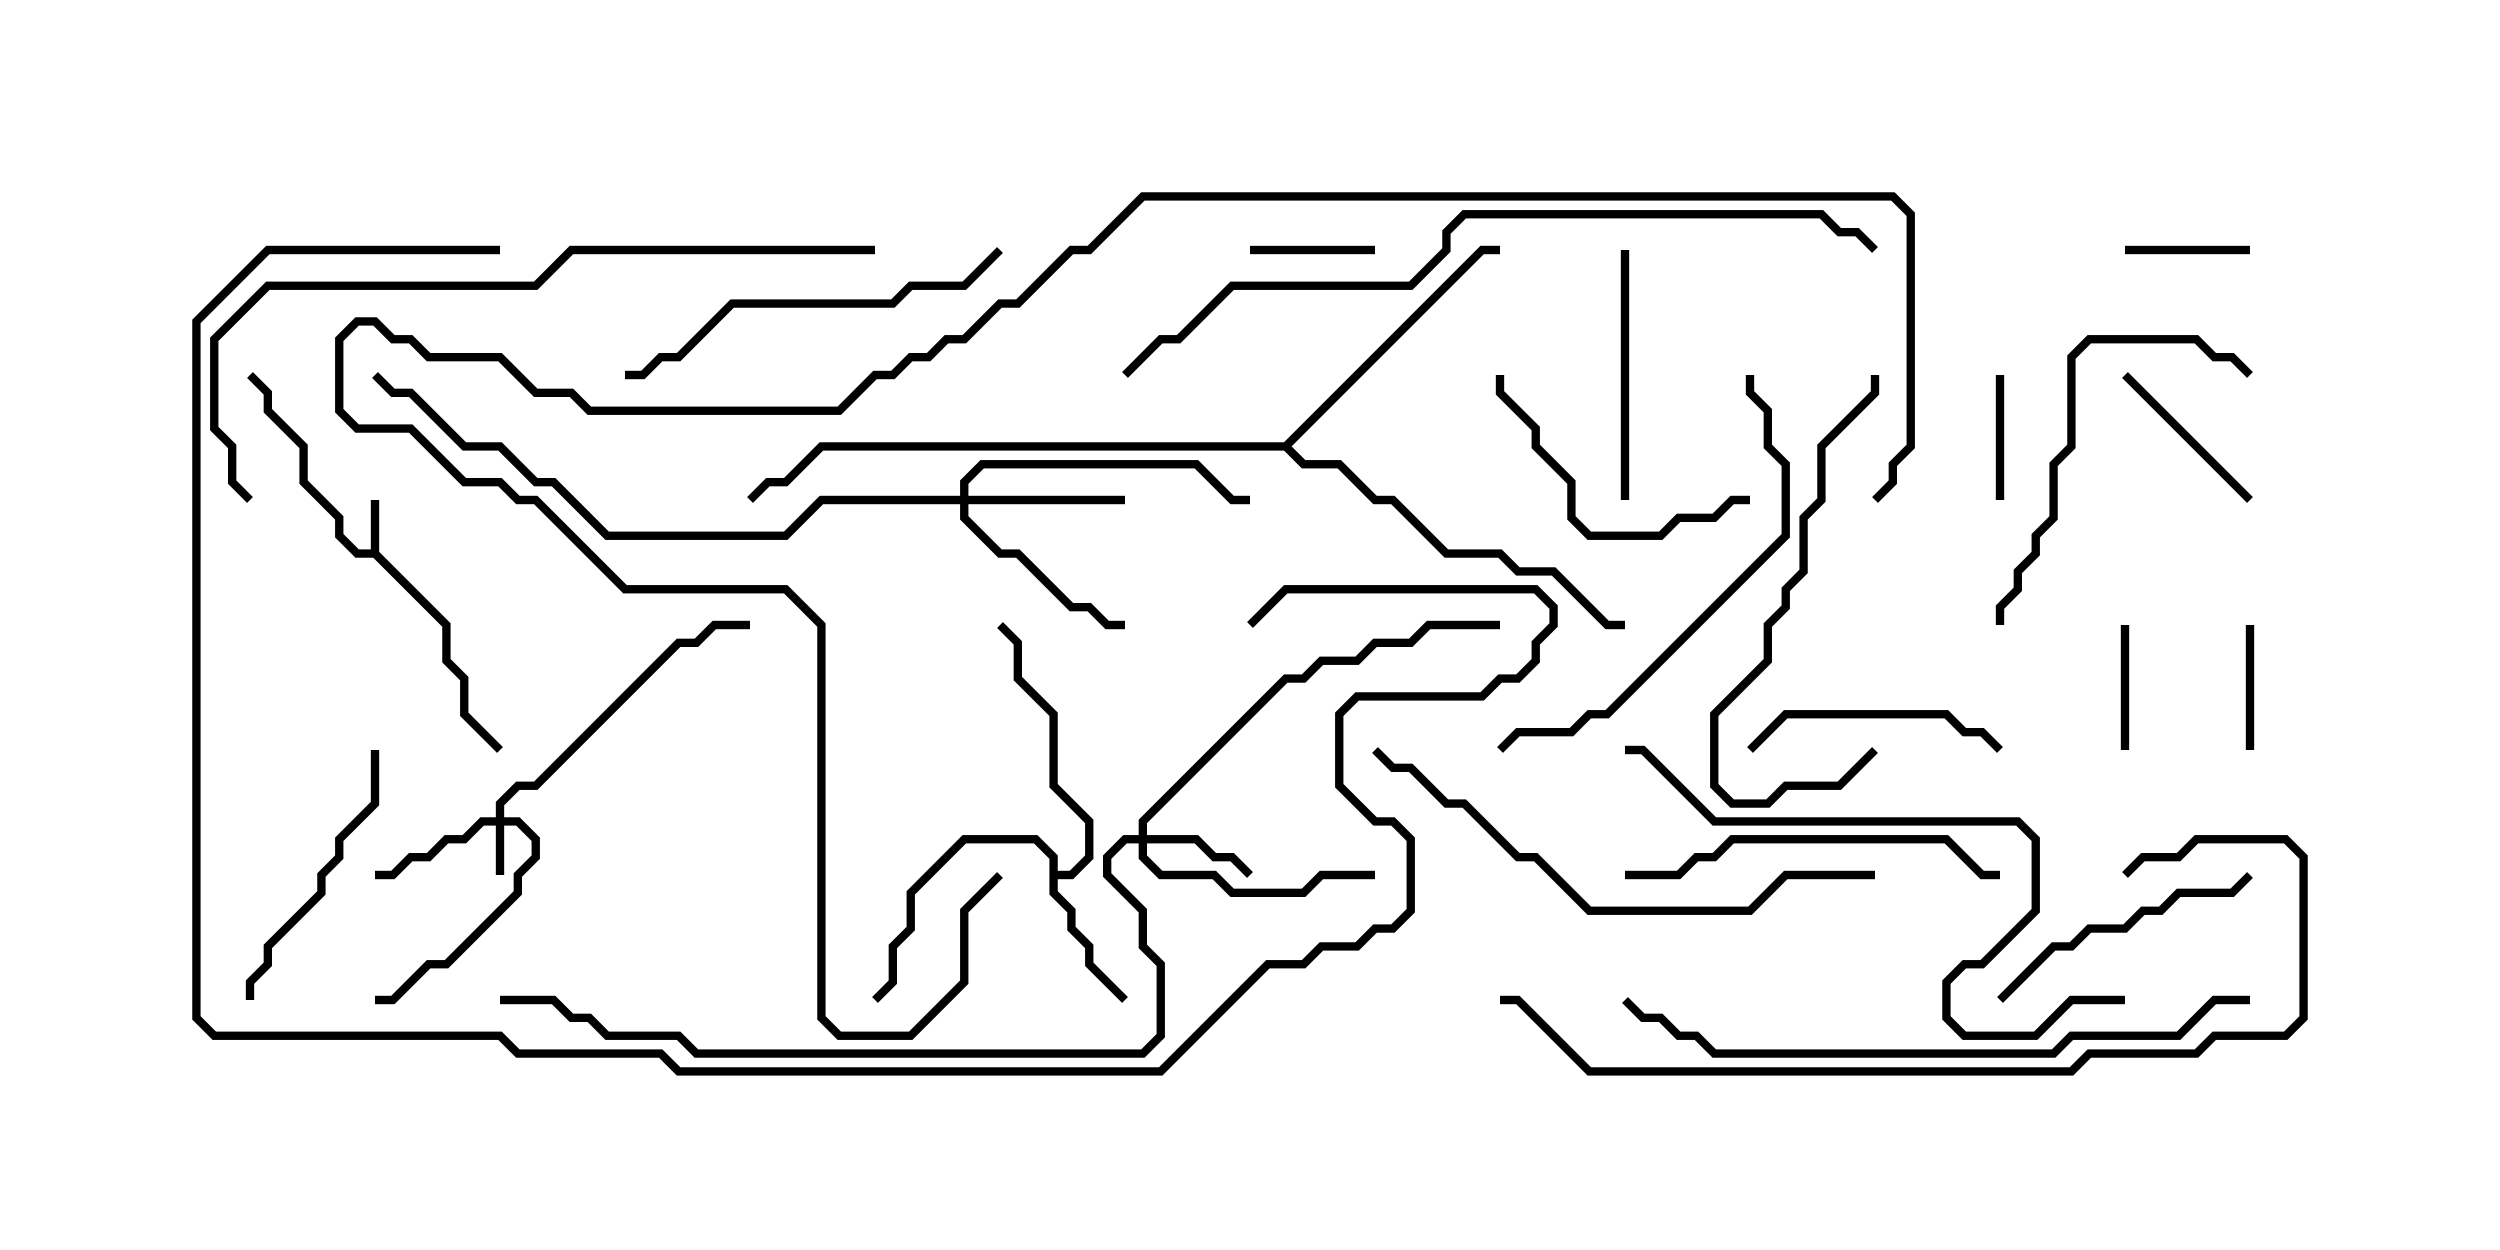 <svg version="1.1" width="30" height="15" xmlns="http://www.w3.org/2000/svg"><path d="M4.45,6.593L4.45,6L4.55,6L4.55,6.622L5.407,7.479L5.407,7.908L5.621,8.122L5.621,8.551L6.035,8.965L5.965,9.035L5.521,8.592L5.521,8.164L5.307,7.949L5.307,7.521L4.479,6.693L4.265,6.693L4.021,6.449L4.021,6.235L3.593,5.806L3.593,5.378L3.164,4.949L3.164,4.735L2.965,4.535L3.035,4.465L3.264,4.694L3.264,4.908L3.693,5.336L3.693,5.765L4.121,6.194L4.121,6.408L4.306,6.593z" stroke="none"/><path d="M12.593,10.306L12.408,10.121L11.592,10.121L10.979,10.735L10.979,11.164L10.764,11.378L10.764,11.806L10.535,12.035L10.465,11.965L10.664,11.765L10.664,11.336L10.879,11.122L10.879,10.694L11.551,10.021L12.449,10.021L12.693,10.265L12.693,10.45L12.836,10.45L13.021,10.265L13.021,9.878L12.593,9.449L12.593,8.592L12.164,8.164L12.164,7.735L11.965,7.535L12.035,7.465L12.264,7.694L12.264,8.122L12.693,8.551L12.693,9.408L13.121,9.836L13.121,10.306L12.878,10.55L12.693,10.55L12.693,10.694L12.907,10.908L12.907,11.122L13.121,11.336L13.121,11.551L13.535,11.965L13.465,12.035L13.021,11.592L13.021,11.378L12.807,11.164L12.807,10.949L12.593,10.735z" stroke="none"/><path d="M15.408,5.307L17.765,2.95L18,2.95L18,3.05L17.806,3.05L15.499,5.357L15.664,5.521L16.092,5.521L16.521,5.95L16.735,5.95L17.378,6.593L18.021,6.593L18.235,6.807L18.664,6.807L19.306,7.45L19.5,7.45L19.5,7.55L19.265,7.55L18.622,6.907L18.194,6.907L17.979,6.693L17.336,6.693L16.694,6.05L16.479,6.05L16.051,5.621L15.622,5.621L15.408,5.407L9.878,5.407L9.449,5.836L9.235,5.836L9.035,6.035L8.965,5.965L9.194,5.736L9.408,5.736L9.836,5.307z" stroke="none"/><path d="M5.95,9.807L5.95,9.622L6.194,9.379L6.408,9.379L8.122,7.664L8.336,7.664L8.551,7.45L9,7.45L9,7.55L8.592,7.55L8.378,7.764L8.164,7.764L6.449,9.479L6.235,9.479L6.05,9.664L6.05,9.807L6.235,9.807L6.479,10.051L6.479,10.306L6.264,10.521L6.264,10.735L5.378,11.621L5.164,11.621L4.735,12.05L4.5,12.05L4.5,11.95L4.694,11.95L5.122,11.521L5.336,11.521L6.164,10.694L6.164,10.479L6.379,10.265L6.379,10.092L6.194,9.907L6.05,9.907L6.05,10.5L5.95,10.5L5.95,9.907L5.806,9.907L5.592,10.121L5.378,10.121L5.164,10.336L4.949,10.336L4.735,10.55L4.5,10.55L4.5,10.45L4.694,10.45L4.908,10.236L5.122,10.236L5.336,10.021L5.551,10.021L5.765,9.807z" stroke="none"/><path d="M13.664,10.021L13.664,9.836L15.408,8.093L15.622,8.093L15.836,7.879L16.265,7.879L16.479,7.664L16.908,7.664L17.122,7.45L18,7.45L18,7.55L17.164,7.55L16.949,7.764L16.521,7.764L16.306,7.979L15.878,7.979L15.664,8.193L15.449,8.193L13.764,9.878L13.764,10.021L14.378,10.021L14.592,10.236L14.806,10.236L15.035,10.465L14.965,10.535L14.765,10.336L14.551,10.336L14.336,10.121L13.764,10.121L13.764,10.265L13.949,10.45L14.592,10.45L14.806,10.664L15.622,10.664L15.836,10.45L16.5,10.45L16.5,10.55L15.878,10.55L15.664,10.764L14.765,10.764L14.551,10.55L13.908,10.55L13.664,10.306L13.664,10.121L13.521,10.121L13.336,10.306L13.336,10.479L13.764,10.908L13.764,11.336L13.979,11.551L13.979,12.449L13.735,12.693L8.336,12.693L8.122,12.479L7.265,12.479L7.051,12.264L6.836,12.264L6.622,12.05L6,12.05L6,11.95L6.664,11.95L6.878,12.164L7.092,12.164L7.306,12.379L8.164,12.379L8.378,12.593L13.694,12.593L13.879,12.408L13.879,11.592L13.664,11.378L13.664,10.949L13.236,10.521L13.236,10.265L13.479,10.021z" stroke="none"/><path d="M11.521,5.95L11.521,5.765L11.765,5.521L14.378,5.521L14.806,5.95L15,5.95L15,6.05L14.765,6.05L14.336,5.621L11.806,5.621L11.621,5.806L11.621,5.95L13.5,5.95L13.5,6.05L11.621,6.05L11.621,6.194L12.021,6.593L12.235,6.593L12.878,7.236L13.092,7.236L13.306,7.45L13.5,7.45L13.5,7.55L13.265,7.55L13.051,7.336L12.836,7.336L12.194,6.693L11.979,6.693L11.521,6.235L11.521,6.05L9.878,6.05L9.449,6.479L7.265,6.479L6.622,5.836L6.408,5.836L5.979,5.407L5.551,5.407L4.908,4.764L4.694,4.764L4.465,4.535L4.535,4.465L4.735,4.664L4.949,4.664L5.592,5.307L6.021,5.307L6.449,5.736L6.664,5.736L7.306,6.379L9.408,6.379L9.836,5.95z" stroke="none"/><path d="M16.5,2.95L16.5,3.05L15,3.05L15,2.95z" stroke="none"/><path d="M27,2.95L27,3.05L25.5,3.05L25.5,2.95z" stroke="none"/><path d="M25.45,7.5L25.55,7.5L25.55,9L25.45,9z" stroke="none"/><path d="M24.05,6L23.95,6L23.95,4.5L24.05,4.5z" stroke="none"/><path d="M26.95,7.5L27.05,7.5L27.05,9L26.95,9z" stroke="none"/><path d="M25.465,4.535L25.535,4.465L27.035,5.965L26.965,6.035z" stroke="none"/><path d="M24.035,8.965L23.965,9.035L23.765,8.836L23.551,8.836L23.336,8.621L21.449,8.621L21.035,9.035L20.965,8.965L21.408,8.521L23.378,8.521L23.592,8.736L23.806,8.736z" stroke="none"/><path d="M19.45,3L19.55,3L19.55,6L19.45,6z" stroke="none"/><path d="M24.035,12.035L23.965,11.965L24.622,11.307L24.836,11.307L25.051,11.093L25.479,11.093L25.694,10.879L25.908,10.879L26.122,10.664L26.765,10.664L26.965,10.465L27.035,10.535L26.806,10.764L26.164,10.764L25.949,10.979L25.735,10.979L25.521,11.193L25.092,11.193L24.878,11.407L24.664,11.407z" stroke="none"/><path d="M21,5.95L21,6.05L20.806,6.05L20.592,6.264L20.164,6.264L19.949,6.479L19.051,6.479L18.807,6.235L18.807,5.806L18.379,5.378L18.379,5.164L17.95,4.735L17.95,4.5L18.05,4.5L18.05,4.694L18.479,5.122L18.479,5.336L18.907,5.765L18.907,6.194L19.092,6.379L19.908,6.379L20.122,6.164L20.551,6.164L20.765,5.95z" stroke="none"/><path d="M3.05,12L2.95,12L2.95,11.765L3.164,11.551L3.164,11.336L3.807,10.694L3.807,10.479L4.021,10.265L4.021,10.051L4.45,9.622L4.45,9L4.55,9L4.55,9.664L4.121,10.092L4.121,10.306L3.907,10.521L3.907,10.735L3.264,11.378L3.264,11.592L3.05,11.806z" stroke="none"/><path d="M24.05,7.5L23.95,7.5L23.95,7.265L24.164,7.051L24.164,6.836L24.379,6.622L24.379,6.408L24.593,6.194L24.593,5.551L24.807,5.336L24.807,4.265L25.051,4.021L26.378,4.021L26.592,4.236L26.806,4.236L27.035,4.465L26.965,4.535L26.765,4.336L26.551,4.336L26.336,4.121L25.092,4.121L24.907,4.306L24.907,5.378L24.693,5.592L24.693,6.235L24.479,6.449L24.479,6.664L24.264,6.878L24.264,7.092L24.05,7.306z" stroke="none"/><path d="M22.465,8.965L22.535,9.035L22.092,9.479L21.449,9.479L21.235,9.693L20.765,9.693L20.521,9.449L20.521,8.551L21.164,7.908L21.164,7.479L21.379,7.265L21.379,7.051L21.593,6.836L21.593,6.194L21.807,5.979L21.807,5.336L22.45,4.694L22.45,4.5L22.55,4.5L22.55,4.735L21.907,5.378L21.907,6.021L21.693,6.235L21.693,6.878L21.479,7.092L21.479,7.306L21.264,7.521L21.264,7.949L20.621,8.592L20.621,9.408L20.806,9.593L21.194,9.593L21.408,9.379L22.051,9.379z" stroke="none"/><path d="M19.5,10.55L19.5,10.45L20.122,10.45L20.336,10.236L20.551,10.236L20.765,10.021L23.378,10.021L23.806,10.45L24,10.45L24,10.55L23.765,10.55L23.336,10.121L20.806,10.121L20.592,10.336L20.378,10.336L20.164,10.55z" stroke="none"/><path d="M7.5,4.55L7.5,4.45L7.694,4.45L7.908,4.236L8.122,4.236L8.765,3.593L10.694,3.593L10.908,3.379L11.551,3.379L11.965,2.965L12.035,3.035L11.592,3.479L10.949,3.479L10.735,3.693L8.806,3.693L8.164,4.336L7.949,4.336L7.735,4.55z" stroke="none"/><path d="M20.95,4.5L21.05,4.5L21.05,4.694L21.264,4.908L21.264,5.336L21.479,5.551L21.479,6.449L19.306,8.621L19.092,8.621L18.878,8.836L18.235,8.836L18.035,9.035L17.965,8.965L18.194,8.736L18.836,8.736L19.051,8.521L19.265,8.521L21.379,6.408L21.379,5.592L21.164,5.378L21.164,4.949L20.95,4.735z" stroke="none"/><path d="M22.5,10.45L22.5,10.55L21.449,10.55L21.021,10.979L19.051,10.979L18.408,10.336L18.194,10.336L17.551,9.693L17.336,9.693L16.908,9.264L16.694,9.264L16.465,9.035L16.535,8.965L16.735,9.164L16.949,9.164L17.378,9.593L17.592,9.593L18.235,10.236L18.449,10.236L19.092,10.879L20.979,10.879L21.408,10.45z" stroke="none"/><path d="M25.5,11.95L25.5,12.05L24.878,12.05L24.449,12.479L23.551,12.479L23.307,12.235L23.307,11.765L23.551,11.521L23.765,11.521L24.379,10.908L24.379,10.092L24.194,9.907L20.551,9.907L19.694,9.05L19.5,9.05L19.5,8.95L19.735,8.95L20.592,9.807L24.235,9.807L24.479,10.051L24.479,10.949L23.806,11.621L23.592,11.621L23.407,11.806L23.407,12.194L23.592,12.379L24.408,12.379L24.836,11.95z" stroke="none"/><path d="M27,11.95L27,12.05L26.592,12.05L26.164,12.479L24.878,12.479L24.664,12.693L20.551,12.693L20.336,12.479L20.122,12.479L19.908,12.264L19.694,12.264L19.465,12.035L19.535,11.965L19.735,12.164L19.949,12.164L20.164,12.379L20.378,12.379L20.592,12.593L24.622,12.593L24.836,12.379L26.122,12.379L26.551,11.95z" stroke="none"/><path d="M25.535,10.535L25.465,10.465L25.694,10.236L26.122,10.236L26.336,10.021L27.449,10.021L27.693,10.265L27.693,12.235L27.449,12.479L26.592,12.479L26.378,12.693L25.092,12.693L24.878,12.907L19.051,12.907L18.194,12.05L18,12.05L18,11.95L18.235,11.95L19.092,12.807L24.836,12.807L25.051,12.593L26.336,12.593L26.551,12.379L27.408,12.379L27.593,12.194L27.593,10.306L27.408,10.121L26.378,10.121L26.164,10.336L25.735,10.336z" stroke="none"/><path d="M10.5,2.95L10.5,3.05L6.878,3.05L6.449,3.479L3.235,3.479L2.621,4.092L2.621,5.122L2.836,5.336L2.836,5.765L3.035,5.965L2.965,6.035L2.736,5.806L2.736,5.378L2.521,5.164L2.521,4.051L3.194,3.379L6.408,3.379L6.836,2.95z" stroke="none"/><path d="M13.535,4.535L13.465,4.465L13.908,4.021L14.122,4.021L14.765,3.379L16.908,3.379L17.307,2.979L17.307,2.765L17.551,2.521L21.878,2.521L22.092,2.736L22.306,2.736L22.535,2.965L22.465,3.035L22.265,2.836L22.051,2.836L21.836,2.621L17.592,2.621L17.407,2.806L17.407,3.021L16.949,3.479L14.806,3.479L14.164,4.121L13.949,4.121z" stroke="none"/><path d="M6,2.95L6,3.05L3.235,3.05L2.407,3.878L2.407,12.194L2.592,12.379L6.021,12.379L6.235,12.593L7.949,12.593L8.164,12.807L13.908,12.807L15.194,11.521L15.622,11.521L15.836,11.307L16.265,11.307L16.479,11.093L16.694,11.093L16.879,10.908L16.879,10.092L16.694,9.907L16.479,9.907L16.021,9.449L16.021,8.551L16.265,8.307L17.765,8.307L17.979,8.093L18.194,8.093L18.379,7.908L18.379,7.694L18.593,7.479L18.593,7.306L18.408,7.121L15.449,7.121L15.035,7.535L14.965,7.465L15.408,7.021L18.449,7.021L18.693,7.265L18.693,7.521L18.479,7.735L18.479,7.949L18.235,8.193L18.021,8.193L17.806,8.407L16.306,8.407L16.121,8.592L16.121,9.408L16.521,9.807L16.735,9.807L16.979,10.051L16.979,10.949L16.735,11.193L16.521,11.193L16.306,11.407L15.878,11.407L15.664,11.621L15.235,11.621L13.949,12.907L8.122,12.907L7.908,12.693L6.194,12.693L5.979,12.479L2.551,12.479L2.307,12.235L2.307,3.836L3.194,2.95z" stroke="none"/><path d="M11.965,10.465L12.035,10.535L11.621,10.949L11.621,11.806L10.949,12.479L10.051,12.479L9.807,12.235L9.807,7.521L9.408,7.121L7.479,7.121L6.408,6.05L6.194,6.05L5.979,5.836L5.551,5.836L4.908,5.193L4.265,5.193L4.021,4.949L4.021,4.051L4.265,3.807L4.521,3.807L4.735,4.021L4.949,4.021L5.164,4.236L6.021,4.236L6.449,4.664L6.878,4.664L7.092,4.879L10.051,4.879L10.479,4.45L10.694,4.45L10.908,4.236L11.122,4.236L11.336,4.021L11.551,4.021L11.979,3.593L12.194,3.593L12.836,2.95L13.051,2.95L13.694,2.307L22.735,2.307L22.979,2.551L22.979,5.378L22.764,5.592L22.764,5.806L22.535,6.035L22.465,5.965L22.664,5.765L22.664,5.551L22.879,5.336L22.879,2.592L22.694,2.407L13.735,2.407L13.092,3.05L12.878,3.05L12.235,3.693L12.021,3.693L11.592,4.121L11.378,4.121L11.164,4.336L10.949,4.336L10.735,4.55L10.521,4.55L10.092,4.979L7.051,4.979L6.836,4.764L6.408,4.764L5.979,4.336L5.122,4.336L4.908,4.121L4.694,4.121L4.479,3.907L4.306,3.907L4.121,4.092L4.121,4.908L4.306,5.093L4.949,5.093L5.592,5.736L6.021,5.736L6.235,5.95L6.449,5.95L7.521,7.021L9.449,7.021L9.907,7.479L9.907,12.194L10.092,12.379L10.908,12.379L11.521,11.765L11.521,10.908z" stroke="none"/></svg>